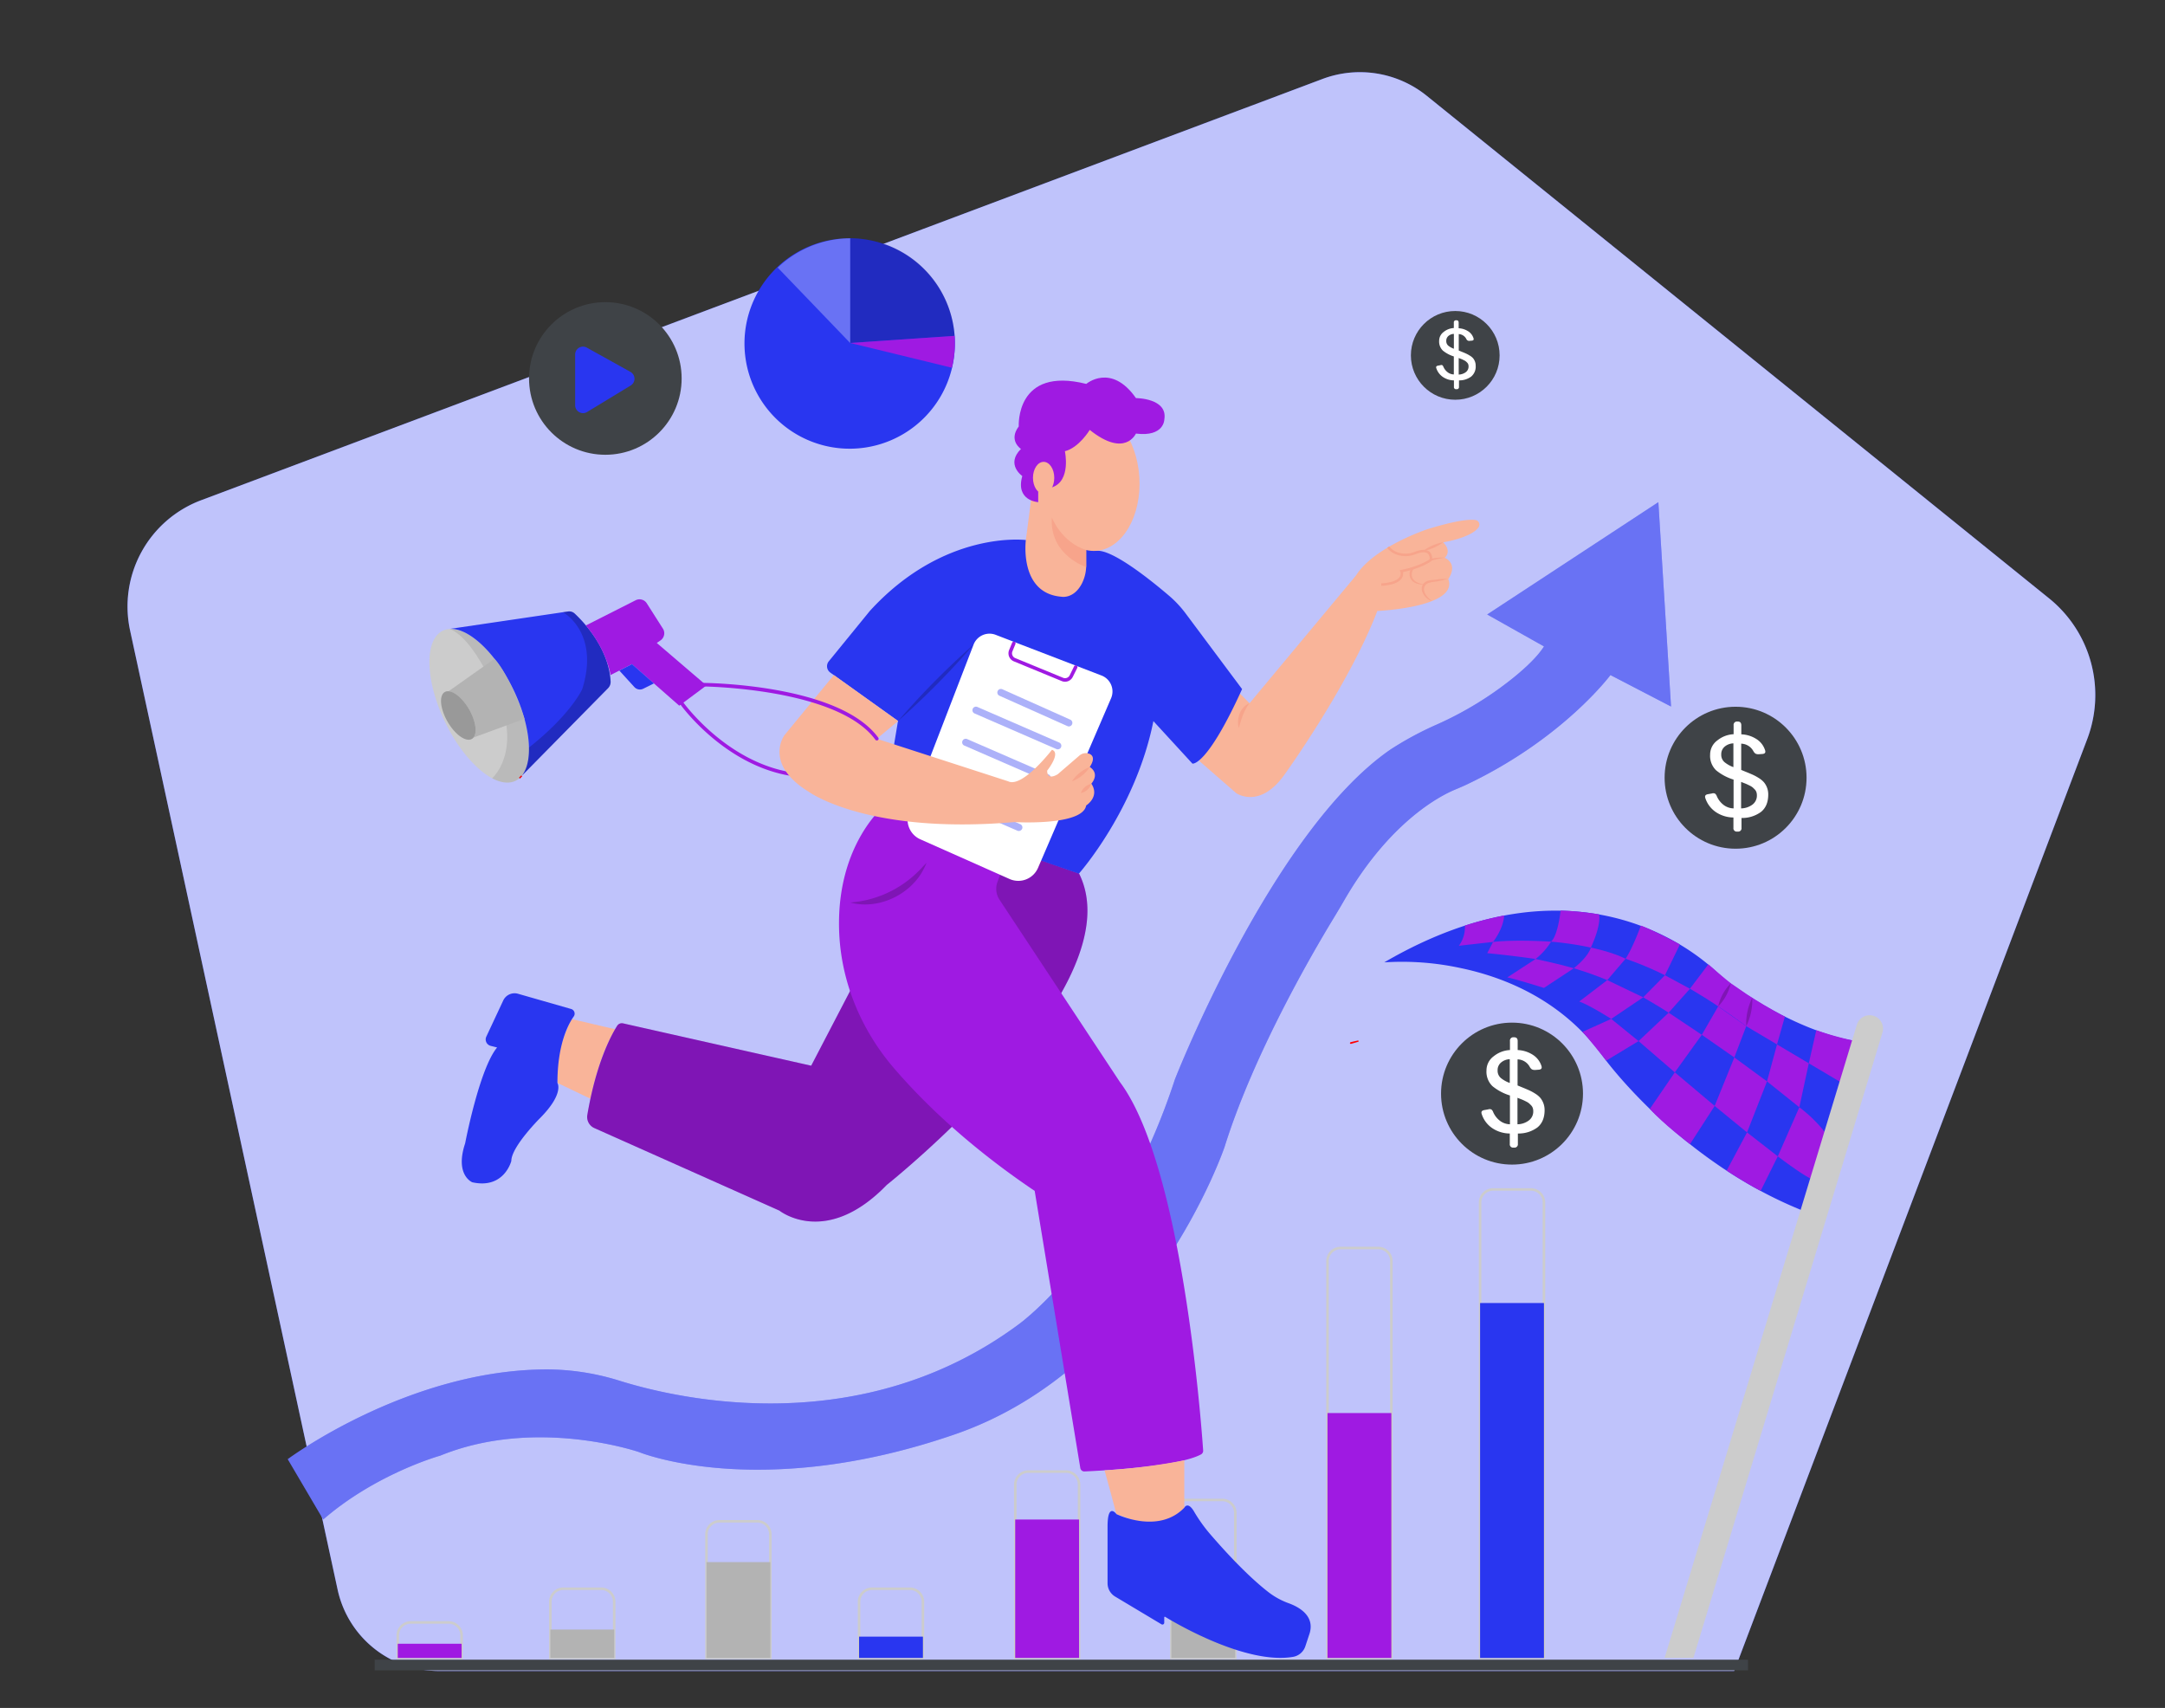 <svg xmlns="http://www.w3.org/2000/svg" width="865.76" height="682.89" viewBox="0 0 865.76 682.89"><rect x="0" y="0" width="865.76" height="682.89" fill="#333333" stroke="none"/><path d="M834.66,295.51,693.49,668.11H175.33A41.27,41.27,0,0,1,135,635.55L52,252A45.38,45.38,0,0,1,80.45,200L348.52,99.3,358,95.74l10.81-4.06,127-47.7,4.05-1.51,29-10.9a42.57,42.57,0,0,1,41.68,6.73l74.62,60.26,8.37,6.75.38.31,21.62,17.46,143.9,116.18A49.67,49.67,0,0,1,834.66,295.51Z" fill="#2936f0"/><path d="M834.66,295.51,693.49,668.11H175.33A41.27,41.27,0,0,1,135,635.55L52,252A45.38,45.38,0,0,1,80.45,200L348.52,99.3,358,95.74l10.81-4.06,127-47.7,4.05-1.51,29-10.9a42.57,42.57,0,0,1,41.68,6.73l74.62,60.26,8.37,6.75.38.31,21.62,17.46,143.9,116.18A49.67,49.67,0,0,1,834.66,295.51Z" fill="#fff" opacity="0.7"/><path d="M740.87,416,736,432.66l-11.33,38.81L721,484.09c-49.67-19.87-79.47-61-79.47-61-16.18-22.79-39.2-32.24-57.63-36.07a110.84,110.84,0,0,0-30.35-2.24l0,0c75.81-44.21,123.49-5.16,133,3.92a52.09,52.09,0,0,0,5.49,4.54C720,413.37,740.87,416,740.87,416Z" fill="#2936f0"/><path d="M713.77,406.43l-3.16,11.17-12.31-7.3s-10-7.56-19.2-13l-3.3-2,7.36-9.74,3.44,3s3.54,3.05,5.49,4.55l6.51,4.47,3.52,2.24,3.28,2S712.49,406,713.77,406.43Z" fill="#9f1ae2"/><path d="M246,411.53l-17.37-4.07s-7.1,12.77-5.68,25.54l13.19,6.32S239.21,422.68,246,411.53Z" fill="#f9b499"/><path d="M198.79,418.81l-2.56-.64a2.65,2.65,0,0,1-1.76-3.69L201.25,400a5,5,0,0,1,5.87-2.67l21.23,6.08a1.94,1.94,0,0,1,1.08,3C227,409.85,222.91,418,222.91,433c0,0,2.84,4.26-7.09,14.19,0,0-11.35,11.36-11.35,17,0,0-2.84,11.36-15.61,8.52,0,0-7.1-2.84-2.84-15.61C186,457.13,191.69,427.33,198.79,418.81Z" fill="#2936f0"/><path d="M246.77,410.19c-2.27,3.58-8.33,14.63-11.9,35.58a4.86,4.86,0,0,0,2.81,5.27l74,33s18.56,14.91,42.93-10.28c0,0,99.58-79.12,76.88-124.53l-56.74-19.85-50.36,96.72-75.28-16.94A2.23,2.23,0,0,0,246.77,410.19Z" fill="#9f1ae2"/><path d="M246.77,410.19c-2.27,3.58-8.33,14.63-11.9,35.58a4.86,4.86,0,0,0,2.81,5.27l74,33s18.56,14.91,42.93-10.28c0,0,99.58-79.12,76.88-124.53l-56.74-19.85-50.36,96.72-75.28-16.94A2.23,2.23,0,0,0,246.77,410.19Z" opacity="0.2"/><path d="M479.43,304.12l14.92,13s9.43,6.64,19.42-7.56c0,0,25.6-35.47,37-65.27,0,0,32.64-1.42,28.38-12.77,0,0,4.26-5.68-1.42-8.52,0,0,3.05-2.4-.6-6.17,0,0,11.42-1.81,14.19-6.1a1.87,1.87,0,0,0-1.4-2.83c-2.41-.29-7.69.15-19.28,3.75,0,0-21.29,7.09-28.39,18.45l-42.57,51.08-5-5S489,294.45,479.43,304.12Z" fill="#f9b499"/><path d="M499.63,281.16c-2.29,3.09-3.23,6.34-4.25,9.94-1.07-3.65.58-8.43,4.25-9.94Z" fill="#f7a48b"/><path d="M572.58,240.29c-3-.77-5.81-5.27-2.66-7.58,1.37-.91,3.09-.71,4.63-1s3-.23,4.55-.25c-1.47.4-3,.75-4.44,1s-3,.24-4.15,1c-2.53,2-.08,5.42,2.07,6.77Z" fill="#f7a48b"/><path d="M569.57,233.74c-2,0-4.41-.38-5.47-2.36a4.39,4.39,0,0,1,1.85-5.75c3.72-1.68,7.65-2.94,11.73-2.65a38.73,38.73,0,0,0-11.23,3.51A3.64,3.64,0,0,0,564.8,231c.79,1.77,3,2.37,4.77,2.7Z" fill="#f7a48b"/><path d="M555.14,218.75s2.17,3.43,7.77,3.08a10.49,10.49,0,0,0,3.11-.76c2-.79,6-1.87,6.21,2.23a1,1,0,0,1-.45.86c-1.18.78-4.75,2.84-11.35,4.2,0,0,2.08,4.79-8.07,5.38" fill="#f9b499" stroke="#f7a48b" stroke-miterlimit="10"/><path d="M569,220.34a19.23,19.23,0,0,1,8.11-3.53,19.1,19.1,0,0,1-8.11,3.53Z" fill="#f7a48b"/><path d="M332,268.9l27.1,19.36-5.67,34.06,78,27s22.7-25.54,29.8-61l15.61,17s5.67,1.42,19.86-29.8L474,245.11a43.55,43.55,0,0,0-6.6-7c-7.29-6.22-23-18.85-29.15-17.84l-28-4.34s-32.64-4.26-62.44,28.38L331.43,264.4A3.12,3.12,0,0,0,332,268.9Z" fill="#2936f0"/><path d="M617.42,258.46l-22.71-12.77,68.45-44.91,5.07,81.71L644,269.91s-18.85,25.43-57.51,43.78c-1.58.75-3.2,1.43-4.82,2.11-5.54,2.32-25.83,12.55-44.1,44.11-1.52,2.64-3.09,5.26-4.67,7.86-8,13.19-31.54,53.48-43.2,90.78,0,0-29.8,88-107.85,114.94s-126.3,7.1-126.3,7.1S214.4,566.4,176.08,582c0,0-25.54,7.09-46.83,25.54l-14.19-24.12s48.65-36.21,104.53-35.88a98.3,98.3,0,0,1,28.55,4.64c24,7.42,96.4,23.87,159.25-22.69,0,0,39.74-28.38,62.44-97.92,0,0,38.72-99,86.06-131.79a129.5,129.5,0,0,1,18.83-10.16,138.69,138.69,0,0,0,31.08-19.14C610.64,266.5,615.05,262.24,617.42,258.46Z" fill="#2936f0"/><path d="M617.42,258.46l-22.71-12.77,68.45-44.91,5.07,81.71L644,269.91s-18.85,25.43-57.51,43.78c-1.58.75-3.2,1.43-4.82,2.11-5.54,2.32-25.83,12.55-44.1,44.11-1.52,2.64-3.09,5.26-4.67,7.86-8,13.19-31.54,53.48-43.2,90.78,0,0-29.8,88-107.85,114.94s-126.3,7.1-126.3,7.1S214.4,566.4,176.08,582c0,0-25.54,7.09-46.83,25.54l-14.19-24.12s48.65-36.21,104.53-35.88a98.3,98.3,0,0,1,28.55,4.64c24,7.42,96.4,23.87,159.25-22.69,0,0,39.74-28.38,62.44-97.92,0,0,38.72-99,86.06-131.79a129.5,129.5,0,0,1,18.83-10.16,138.69,138.69,0,0,0,31.08-19.14C610.64,266.5,615.05,262.24,617.42,258.46Z" fill="#fff" opacity="0.3"/><path d="M543.23,416.24c-1.38.39-2.42.7-3.07.9-.1,0-.14-.11-.06-.17l0,0C540.35,416.9,541.41,416.61,543.23,416.24Z" fill="none" stroke="red" stroke-miterlimit="10" stroke-width="0.5"/><path d="M724.68,471.47l-1.36,4.69,1.32-4.7Z" fill="none" stroke="red" stroke-miterlimit="10" stroke-width="0.5"/><path d="M723.32,425.14l3-13.23A123.37,123.37,0,0,0,740.87,416L736,432.66Z" fill="#9f1ae2"/><path d="M656.17,370.08s-3.28,9-6.12,13.26a127.76,127.76,0,0,1,15.74,6.6l6-12.33S661.41,372,656.17,370.08Z" fill="#9f1ae2"/><path d="M624.07,364.06s-1,9.89-3.82,12.45a125.65,125.65,0,0,1,15.91,2.36s4.1-8.33,3.32-13.28A119.94,119.94,0,0,0,624.07,364.06Z" fill="#9f1ae2"/><path d="M585.79,370.08a12.44,12.44,0,0,1-2.41,8.07l13.68-1.54s4.12-5.15,4.43-10.57A132.53,132.53,0,0,0,585.79,370.08Z" fill="#9f1ae2"/><path d="M597.06,376.61l-2.33,4.49s10.3,1,19.33,2.34a26.44,26.44,0,0,0,6.19-6.93S606.51,375.56,597.06,376.61Z" fill="#9f1ae2"/><path d="M650.05,383.34l-7.32,8.54c-4.51-1.86-9-3.42-13.38-4.74,1.59-1.28,5.89-5,6.81-8.27C636.16,378.87,644.38,380.5,650.05,383.34Z" fill="#9f1ae2"/><path d="M657.09,398.76l8.7-8.82,10,5.4-8.52,9.56S664.13,402.82,657.09,398.76Z" fill="#9f1ae2"/><polygon points="680.53 413.75 687.09 402.39 698.3 410.3 693.54 422.8 680.53 413.75" fill="#9f1ae2"/><polygon points="706.61 432.38 710.61 417.6 723.32 425.14 719.53 442.72 706.61 432.38" fill="#9f1ae2"/><path d="M719.53,442.72l-8.61,19.62s10.26,7.84,13.72,9.12l5.24-18.62A54.48,54.48,0,0,0,719.53,442.72Z" fill="#9f1ae2"/><polygon points="685.67 442.19 693.54 422.8 706.61 432.38 698.62 452.77 685.67 442.19" fill="#9f1ae2"/><polygon points="669.74 428.76 680.53 413.75 667.28 404.9 655.24 416.26 669.74 428.76" fill="#9f1ae2"/><path d="M631.53,400.43l11.2-8.55,14.36,6.88-12.78,8.63S635.72,401.92,631.53,400.43Z" fill="#9f1ae2"/><path d="M632.77,412.59l11.54-5.2,10.93,8.87-12.94,7.82S633.93,413.47,632.77,412.59Z" fill="#9f1ae2"/><path d="M602.75,390.8l11.31-7.36s8.78,1.83,15.29,3.7L617.41,395S605.12,391.16,602.75,390.8Z" fill="#9f1ae2"/><path d="M659.75,443.37l10-14.61,15.93,13.43-9.87,15.27S665.19,449.47,659.75,443.37Z" fill="#9f1ae2"/><path d="M698.62,452.77l-8.15,15.29s6.58,4.42,13.59,8.1l6.86-13.82Z" fill="#9f1ae2"/><path d="M692.09,393.2a19.15,19.15,0,0,1-5,9.19,19.06,19.06,0,0,1,5-9.19Z" opacity="0.2"/><path d="M700.69,399a23.13,23.13,0,0,1-2.39,11.3,23.27,23.27,0,0,1,2.39-11.3Z" opacity="0.2"/><path d="M742.54,409.72,665.66,662.89h11.52l75.6-250.06a5.35,5.35,0,0,0-3.88-6.76h0A5.34,5.34,0,0,0,742.54,409.72Z" fill="#ccc"/><path d="M597.09,475.58H612.2a5.21,5.21,0,0,1,5.21,5.21v182.1a0,0,0,0,1,0,0H591.87a0,0,0,0,1,0,0V480.79A5.21,5.21,0,0,1,597.09,475.58Z" fill="none" stroke="#ccc" stroke-miterlimit="10"/><rect x="591.87" y="520.99" width="25.54" height="141.91" fill="#2936f0"/><path d="M536.07,499h15.11a5.21,5.21,0,0,1,5.21,5.21V662.89a0,0,0,0,1,0,0H530.85a0,0,0,0,1,0,0V504.2A5.21,5.21,0,0,1,536.07,499Z" fill="none" stroke="#ccc" stroke-miterlimit="10"/><rect x="530.85" y="564.98" width="25.54" height="97.92" fill="#9f1ae2"/><path d="M411.19,588.39H426.3a5.21,5.21,0,0,1,5.21,5.21v69.29a0,0,0,0,1,0,0H406a0,0,0,0,1,0,0V593.61A5.21,5.21,0,0,1,411.19,588.39Z" fill="none" stroke="#ccc" stroke-miterlimit="10"/><rect x="405.97" y="607.55" width="25.54" height="55.34" fill="#9f1ae2"/><path d="M287.73,608.26h15.11a5.21,5.21,0,0,1,5.21,5.21v49.42a0,0,0,0,1,0,0H282.51a0,0,0,0,1,0,0V613.47A5.21,5.21,0,0,1,287.73,608.26Z" fill="none" stroke="#ccc" stroke-miterlimit="10"/><rect x="282.51" y="624.58" width="25.54" height="38.31" fill="#b3b3b3"/><path d="M225.29,635.22H240.4a5.21,5.21,0,0,1,5.21,5.21v22.46a0,0,0,0,1,0,0H220.08a0,0,0,0,1,0,0V640.44A5.21,5.21,0,0,1,225.29,635.22Z" fill="none" stroke="#ccc" stroke-miterlimit="10"/><rect x="220.08" y="651.54" width="25.54" height="11.35" fill="#b3b3b3"/><path d="M164.27,648.7h15.11a5.21,5.21,0,0,1,5.21,5.21v9a0,0,0,0,1,0,0H159.06a0,0,0,0,1,0,0v-9A5.21,5.21,0,0,1,164.27,648.7Z" fill="none" stroke="#ccc" stroke-miterlimit="10"/><rect x="159.06" y="657.22" width="25.54" height="5.68" fill="#9f1ae2"/><path d="M348.75,635.22h15.11a5.21,5.21,0,0,1,5.21,5.21v22.46a0,0,0,0,1,0,0H343.53a0,0,0,0,1,0,0V640.44A5.21,5.21,0,0,1,348.75,635.22Z" fill="none" stroke="#ccc" stroke-miterlimit="10"/><rect x="343.53" y="654.38" width="25.54" height="8.51" fill="#2936f0"/><path d="M473.63,599.74h15.11A5.21,5.21,0,0,1,494,605v57.93a0,0,0,0,1,0,0H468.41a0,0,0,0,1,0,0V605A5.21,5.21,0,0,1,473.63,599.74Z" fill="none" stroke="#ccc" stroke-miterlimit="10"/><rect x="468.41" y="625.17" width="25.54" height="37.73" fill="#b3b3b3"/><path d="M208.64,310.2l-.92.93-.05.05a7.22,7.22,0,0,1-1.5,1c-2.64,1.28-5.89.81-9.37-1h0c-6.43-3.45-13.57-11.64-18.78-22.39-8-16.58-8.45-33-.93-36.62a7,7,0,0,1,2.68-.68h.14c7.57-.41,18.24,9.46,25.33,24.11C212.24,290,213.46,304.38,208.64,310.2Z" fill="#ccc"/><path d="M208.64,310.2a8.1,8.1,0,0,1-.92.93Z" fill="none" stroke="red" stroke-miterlimit="10" stroke-width="0.5"/><path d="M208.64,310.2c2-2.46,3-6.43,2.89-11.3-.13-6.64-2.25-15-6.3-23.34-7.09-14.65-17.76-24.52-25.33-24.11l45.23-6.67,2-.29a3.21,3.21,0,0,1,2.68.83c3.51,3.27,13.62,13.77,14.37,27.16a3.61,3.61,0,0,1-1.06,2.72Z" fill="#2936f0"/><path d="M208.64,310.2l-.92.93-.05.05a7.22,7.22,0,0,1-1.5,1c-2.64,1.28-5.89.81-9.37-1v0s8.63-7.45,5.24-23.92a43.1,43.1,0,0,0-2.54-7.93c-3-7.24-11-24.43-19.6-27.83,7.57-.41,18.24,9.46,25.33,24.11C212.24,290,213.46,304.38,208.64,310.2Z" opacity="0.09"/><path d="M189.34,294.89c1.59-1.93.91-6.66-1.78-11.29-2.44-4.21-5.76-7.05-8.2-7.2l18.38-13c6,6.35,12,24,12,24Z" fill="#b3b3b3"/><path d="M189.34,294.89h0a2,2,0,0,1-.65.55c-2.37,1.38-6.73-1.7-9.71-6.88s-3.49-10.49-1.12-11.86a2.49,2.49,0,0,1,1.52-.31c2.44.15,5.76,3,8.2,7.2C190.25,288.23,190.93,293,189.34,294.89Z" fill="#999"/><path d="M243.09,275.2l-34.45,35c2-2.46,3-6.43,2.89-11.3,17-13.48,21.32-23.41,21.32-23.41,7.09-22.71-7.72-30.71-7.72-30.71l2-.29a3.21,3.21,0,0,1,2.68.83c3.51,3.27,13.62,13.77,14.37,27.16A3.61,3.61,0,0,1,243.09,275.2Z" opacity="0.2"/><path d="M234.27,250.08,254.19,240a3.43,3.43,0,0,1,4.45,1.22l6.46,10.14a3.45,3.45,0,0,1-1,4.71l-1.46,1,19.86,17-10.87,8.09-18.93-16.61-8.55,4.36S242.79,260.14,234.27,250.08Z" fill="#9f1ae2"/><path d="M247.67,268.12l6,6.58a3,3,0,0,0,3.57.67l4.26-2.12-8.77-7.7Z" fill="#2936f0"/><path d="M381.85,137.13a42.07,42.07,0,1,1-.11-2.84C381.82,135.23,381.85,136.18,381.85,137.13Z" fill="#2936f0"/><path d="M311,107l29,30.17V95.27A42.49,42.49,0,0,0,311,107Z" fill="#fff" opacity="0.3"/><path d="M381.74,134.29,340,137.13V95.27A41.84,41.84,0,0,1,381.74,134.29Z" opacity="0.2"/><path d="M381.85,137.13a41.54,41.54,0,0,1-1.19,9.9L340,137.13l41.75-2.84C381.82,135.23,381.85,136.18,381.85,137.13Z" fill="#9f1ae2"/><circle cx="242.07" cy="151.32" r="30.51" fill="#3f4347"/><path d="M230,141.76v20.29a3.14,3.14,0,0,0,4.77,2.68l17.45-10.6a3.15,3.15,0,0,0-.11-5.44L234.68,139A3.14,3.14,0,0,0,230,141.76Z" fill="#2936f0"/><circle cx="694.04" cy="310.96" r="28.38" fill="#3f4347"/><path d="M682,319.27c-.39-1-.07-1.54,1-1.73l1.59-.29a1.65,1.65,0,0,1,1.25.07,2.46,2.46,0,0,1,.73,1.09,8.77,8.77,0,0,0,2.67,3.42,6.89,6.89,0,0,0,4,1.39V311.71a20.43,20.43,0,0,1-7-3.73,8,8,0,0,1-2.38-6.24,7,7,0,0,1,2.89-5.7,11.18,11.18,0,0,1,6.5-2.48V290a1.33,1.33,0,0,1,1.5-1.5h.19c.93,0,1.39.5,1.39,1.5v3.61a12,12,0,0,1,5.88,1.78,8.21,8.21,0,0,1,3.61,4.53c.32.93,0,1.44-1,1.54l-1.3.09a2.76,2.76,0,0,1-1.49-.21,2.79,2.79,0,0,1-.87-1,5.72,5.72,0,0,0-4.87-3v10.5l1.88.77c1.19.48,2.14.88,2.84,1.2a20,20,0,0,1,2.36,1.3,9,9,0,0,1,2,1.66,7.51,7.51,0,0,1,1.73,4.89q0,4.68-2.94,7a12.7,12.7,0,0,1-7.75,2.39V331a1.32,1.32,0,0,1-1.49,1.49h-.24a1.32,1.32,0,0,1-1.5-1.49v-4.14a12.81,12.81,0,0,1-6.93-2.1A10.77,10.77,0,0,1,682,319.27Zm11.17-12.56v-9.49a5.63,5.63,0,0,0-3.44,1.27,3.89,3.89,0,0,0-1.42,3.16,3.83,3.83,0,0,0,1.3,3.08A12.12,12.12,0,0,0,693.14,306.71Zm3.08,16.51a7.79,7.79,0,0,0,4.46-1.46,4.47,4.47,0,0,0,1.85-3.79,3.94,3.94,0,0,0-.19-1.25,2.82,2.82,0,0,0-.65-1.06c-.31-.32-.59-.59-.84-.82a6.26,6.26,0,0,0-1.16-.72l-1.13-.55c-.24-.11-.66-.28-1.25-.51s-1-.37-1.09-.43Z" fill="#fff"/><circle cx="604.64" cy="437.26" r="28.38" fill="#3f4347"/><path d="M592.57,445.57c-.39-1-.07-1.54,1-1.73l1.59-.29a1.66,1.66,0,0,1,1.25.07,2.38,2.38,0,0,1,.72,1.09,8.78,8.78,0,0,0,2.68,3.41,6.82,6.82,0,0,0,4,1.4V438a20.43,20.43,0,0,1-7-3.73,8,8,0,0,1-2.38-6.24,7,7,0,0,1,2.89-5.71,11.25,11.25,0,0,1,6.5-2.48v-3.61a1.32,1.32,0,0,1,1.49-1.49h.2c.93,0,1.39.5,1.39,1.49v3.61a12.1,12.1,0,0,1,5.88,1.79,8.27,8.27,0,0,1,3.61,4.52c.32.93,0,1.45-1,1.54l-1.3.1a2.8,2.8,0,0,1-1.5-.22,2.83,2.83,0,0,1-.86-1,5.71,5.71,0,0,0-4.87-3V434l1.88.77c1.19.49,2.14.89,2.84,1.21a18.69,18.69,0,0,1,2.36,1.3,8.94,8.94,0,0,1,2,1.66,7.66,7.66,0,0,1,1.73,4.89q0,4.67-2.94,7a12.7,12.7,0,0,1-7.75,2.38v4.14a1.33,1.33,0,0,1-1.5,1.5h-.24a1.32,1.32,0,0,1-1.49-1.5v-4.14a12.72,12.72,0,0,1-6.93-2.09A10.71,10.71,0,0,1,592.57,445.57ZM603.74,433v-9.49a5.64,5.64,0,0,0-3.44,1.28,3.89,3.89,0,0,0-1.42,3.16,3.83,3.83,0,0,0,1.3,3.08A12.12,12.12,0,0,0,603.74,433Zm3.08,16.52a7.73,7.73,0,0,0,4.46-1.47,4.44,4.44,0,0,0,1.85-3.78,3.9,3.9,0,0,0-.19-1.25,2.87,2.87,0,0,0-.65-1.06c-.31-.32-.59-.59-.84-.82a6.26,6.26,0,0,0-1.16-.72c-.51-.26-.89-.44-1.13-.55s-.66-.28-1.25-.51l-1.09-.43Z" fill="#fff"/><circle cx="581.94" cy="142.09" r="17.74" fill="#3f4347"/><path d="M574.39,147.29q-.36-.9.6-1.08l1-.19a1,1,0,0,1,.78,0,1.53,1.53,0,0,1,.45.68,5.46,5.46,0,0,0,1.67,2.13,4.24,4.24,0,0,0,2.48.88v-7.2a12.89,12.89,0,0,1-4.38-2.33,5,5,0,0,1-1.49-3.9,4.38,4.38,0,0,1,1.81-3.56,7,7,0,0,1,4.06-1.56V129a.83.83,0,0,1,.94-.94h.12c.58,0,.87.32.87.94v2.25a7.63,7.63,0,0,1,3.67,1.12,5.1,5.1,0,0,1,2.26,2.83q.3.87-.6,1l-.81.06a1.24,1.24,0,0,1-1.48-.78,3.58,3.58,0,0,0-3-1.9v6.57l1.17.48c.75.3,1.34.55,1.78.75a13.5,13.5,0,0,1,1.48.81,5.54,5.54,0,0,1,1.26,1,4.72,4.72,0,0,1,.77,1.31,4.62,4.62,0,0,1,.31,1.75,5.16,5.16,0,0,1-1.83,4.34,8,8,0,0,1-4.85,1.5v2.58a.83.83,0,0,1-.93.94h-.15a.83.83,0,0,1-.94-.94v-2.58a8.07,8.07,0,0,1-4.33-1.31A6.77,6.77,0,0,1,574.39,147.29Zm7-7.86V133.5a3.54,3.54,0,0,0-2.15.8,2.44,2.44,0,0,0-.89,2,2.37,2.37,0,0,0,.82,1.93A7.63,7.63,0,0,0,581.37,139.43Zm1.93,10.33a4.87,4.87,0,0,0,2.78-.92,2.76,2.76,0,0,0,1.16-2.36,2.52,2.52,0,0,0-.12-.79,1.75,1.75,0,0,0-.4-.66c-.19-.2-.37-.37-.53-.51a3.5,3.5,0,0,0-.72-.45l-.71-.35c-.15-.07-.41-.17-.78-.31a6,6,0,0,1-.68-.28Z" fill="#fff"/><path d="M353.47,322.32s-18.83,15.39-17.93,49.23c.54,20.55,8.67,40.15,22.1,55.72,11.18,13,29.26,30.79,56.12,48.89L432,586.94a1.64,1.64,0,0,0,1.7,1.39c7.07-.31,37.62-1.92,46.58-6.82a1.65,1.65,0,0,0,.85-1.56c-.77-11.22-8.44-114.08-33.27-147.29l-48.16-72.91a7.94,7.94,0,0,1-.81-7.16l4.85-12.91Z" fill="#9f1ae2"/><path d="M340,360.85a43.06,43.06,0,0,0,27.34-12.57c1.1-1,2-2.2,3.17-3.26a30.7,30.7,0,0,1-2.08,4.13c-5.72,9.25-17.81,14.57-28.43,11.7Z" opacity="0.2"/><path d="M363.51,324.62l25.81-66.88a6.83,6.83,0,0,1,8.84-3.92l42.32,16.27a6.84,6.84,0,0,1,3.83,9.09L415.09,347a8.58,8.58,0,0,1-11.38,4.45L368,335.57A8.59,8.59,0,0,1,363.51,324.62Z" fill="#fff"/><path d="M425.91,272.58a3.61,3.61,0,0,1-1.32-.26l-19.16-7.89a3.48,3.48,0,0,1-1.89-1.88,3.53,3.53,0,0,1,0-2.67l1.21-2.91a.71.71,0,0,1,1.31.55l-1.2,2.91a2,2,0,0,0,0,1.57,2.05,2.05,0,0,0,1.12,1.12L425.13,271a2.06,2.06,0,0,0,2.63-1l1.75-3.58a.71.71,0,0,1,.95-.33.72.72,0,0,1,.33.95L429,270.63A3.47,3.47,0,0,1,425.91,272.58Z" fill="#9f1ae2"/><g opacity="0.39"><path d="M427.46,290.45a1.31,1.31,0,0,1-.58-.12L399.72,278.2a1.42,1.42,0,1,1,1.16-2.59L428,287.74a1.42,1.42,0,0,1,.71,1.87A1.4,1.4,0,0,1,427.46,290.45Z" fill="#2936f0"/></g><g opacity="0.39"><path d="M423,299.61a1.38,1.38,0,0,1-.56-.12L389.8,285.3a1.42,1.42,0,1,1,1.13-2.6l32.64,14.19a1.42,1.42,0,0,1-.57,2.72Z" fill="#2936f0"/></g><g opacity="0.39"><path d="M418.74,312.38a1.4,1.4,0,0,1-.56-.11l-32.64-14.2a1.42,1.42,0,0,1,1.13-2.6l32.64,14.19a1.42,1.42,0,0,1,.74,1.87A1.44,1.44,0,0,1,418.74,312.38Z" fill="#2936f0"/></g><g opacity="0.39"><path d="M407.39,332.25a1.38,1.38,0,0,1-.56-.12l-32.64-14.19a1.42,1.42,0,1,1,1.13-2.6L408,329.53a1.42,1.42,0,0,1-.57,2.72Z" fill="#2936f0"/></g><path d="M446.42,605.42c-1.42-5.68-4.72-17.53-4.72-17.53a243.23,243.23,0,0,0,31.89-4v19a16.2,16.2,0,0,1-3.26,2.77,19.7,19.7,0,0,1-17.14,2.1Z" fill="#f9b499"/><path d="M522,658.21a6.29,6.29,0,0,1-4.89,4.25c-19,3.24-47.59-13.81-51.17-16a.24.24,0,0,0-.37.21v2.14a.73.73,0,0,1-1.11.63l-18.56-11.1a6.23,6.23,0,0,1-3-5.34V610.39c0-9.94,3.55-5,3.55-5s16.74,8.27,27.17-2.6c0,0,1.4-2.78,4,1.79a62.12,62.12,0,0,0,6.9,9.49c5.51,6.37,14.36,16,22.58,22.41a29.76,29.76,0,0,0,8.14,4.51c4,1.43,10.52,4.9,8.51,11.94Z" fill="#2936f0"/><path d="M412.36,199.57l-2.13,16.32s-2.84,21.28,14.19,22.7c0,0,4.79,1,8.07-5a15.89,15.89,0,0,0,1.86-7.71v-6L440,206l-21.45-10.44-3.41,1v4.23Z" fill="#f9b499"/><ellipse cx="436.42" cy="191.9" rx="19.23" ry="28.38" transform="translate(-11.54 28.75) rotate(-3.72)" fill="#f9b499"/><path d="M435.77,171.89s-4.25,7.1-9.93,8.52c0,0,2.59,11.83-5.09,14.43l-5.58,1.71v4.23s-9.2-.5-6.36-10.44c0,0-6.76-4.66-.54-10.84,0,0-5.13-3.35-.88-9,0,0-1.42-24.13,27-17,0,0,9.94-8.52,19.87,5.67,0,0,12.77,0,11.35,8.52,0,0,0,7.09-11.35,5.67C454.22,173.31,450,183.25,435.77,171.89Z" fill="#9f1ae2"/><path d="M434.35,219.9v6.83s-14.72-4.7-13.74-19.84C420.61,206.89,424.42,216.82,434.35,219.9Z" fill="#f7a48b"/><ellipse cx="417.33" cy="191.05" rx="4.26" ry="6.39" fill="#f9b499"/><path d="M359.14,288.26a317.33,317.33,0,0,1,30.18-30.52,316.16,316.16,0,0,1-30.18,30.52Z" opacity="0.2"/><path d="M316.57,310.25h-.11C289.51,306,272.17,281.82,272,281.57a.72.72,0,0,1,.17-1,.73.73,0,0,1,1,.17c.17.24,17.18,23.93,43.52,28.09a.72.72,0,0,1,.59.82A.7.7,0,0,1,316.57,310.25Z" fill="#9f1ae2"/><rect x="149.83" y="663.6" width="549.18" height="4.26" fill="#3f4347"/><path d="M333.45,269.91l-19.72,24s-8.66,11.49,9.86,22.78c0,0,23.53,17.06,82.05,12,0,0,27.3,1.66,28.71-6.64,0,0,5.55-3.47,2.07-8.73,0,0,3.61-3.84-.65-6.67,0,0,2.88-3.83,0-5.2a3.93,3.93,0,0,0-4.17.69L423,309.54s-4.25,2.84-4.25-1.41c0,0,5.67-7.1,1.92-8.34,0,0-11.86,15.43-17.53,12.59l-52.51-17,8.51-7.09Z" fill="#f9b499"/><path d="M428.68,312.38a14.5,14.5,0,0,1,7.09-5.67,14.46,14.46,0,0,1-7.09,5.67Z" fill="#f7a48b"/><path d="M432.23,317.1a5.76,5.76,0,0,1,4.19-3.72,5.75,5.75,0,0,1-4.19,3.72Z" fill="#f7a48b"/><path d="M350.63,296.06a.7.7,0,0,1-.57-.29c-15.22-20.75-68.79-21.31-69.31-21.31a.71.71,0,0,1,0-1.42h0c2.18,0,54.81.57,70.45,21.89a.7.7,0,0,1-.57,1.13Z" fill="#9f1ae2"/></svg>